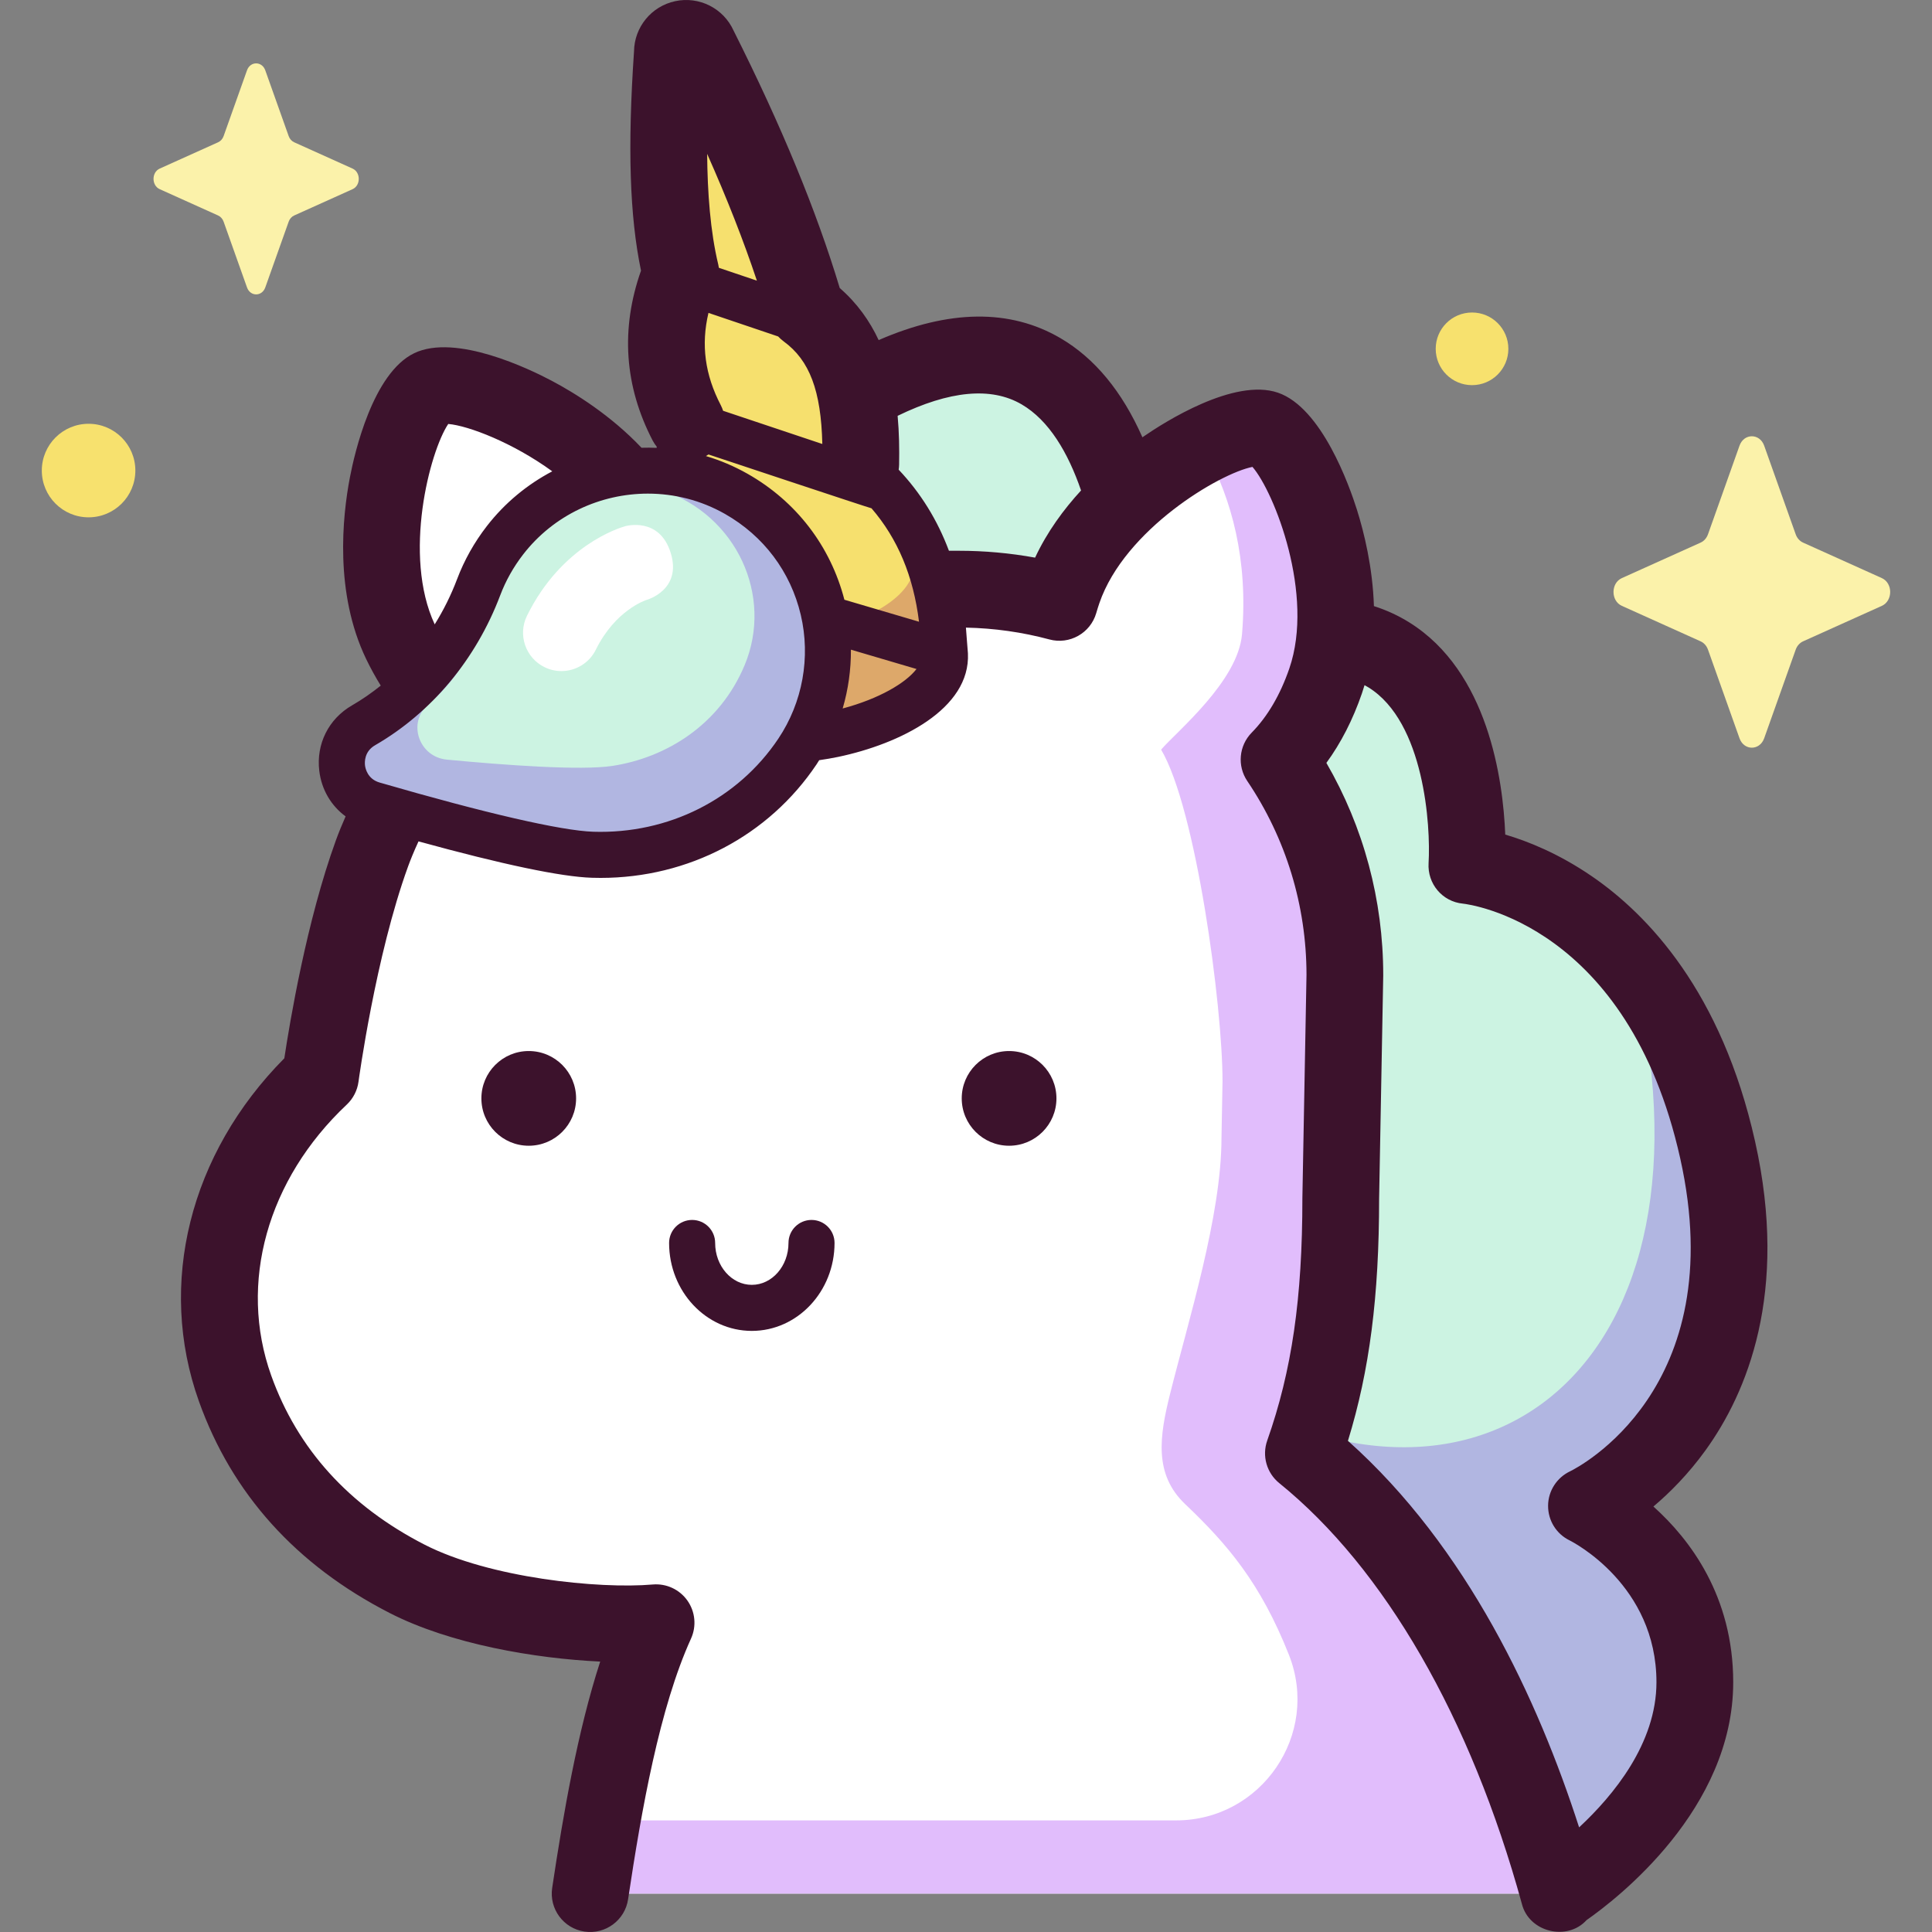 <svg id="Capa_1" enable-background="new 0 0 512 512" height="512" viewBox="0 0 512 512" width="512" xmlns="http://www.w3.org/2000/svg"><rect x="0" y="0" width="512" height="512" fill="#808080" stroke="none"/><g><g><path d="m413.077 501.563s36.069-22.953 36.069-55.743-28.691-46.726-28.691-46.726 50.503-23.755 34.74-94.354-66.457-75.384-66.457-75.384 6.197-97.715-85.179-45.273c0 0 5.827-131.284-81.459-76.73l8.09 232.272z" fill="#ccf3e2"/><path d="m420.455 399.094s50.503-23.755 34.74-94.354c-2.835-12.697-15.646-29.402-20.243-38.196 20.003 101.19-48.732 148.444-124.036 94.319-4.041-2.905-14.679 33.584-19.531 32.948l121.692 107.752s36.069-22.953 36.069-55.743-28.691-46.726-28.691-46.726z" fill="#b1b6e1"/><path d="m413.107 501.828c-11.974-43.585-33.516-89.022-67.692-116.682 6.423-18.198 9.895-37.828 9.895-67.556l1.091-59.148c0-21.167-6.428-40.832-17.438-57.151 5.052-5.141 9.325-12.074 12.341-20.838 9.185-26.692-7.619-63.905-15.93-66.764-8.312-2.86-44.456 16.133-53.641 42.825-.363 1.055-.684 2.096-.987 3.131-8.5-2.288-17.436-3.516-26.659-3.516h-63.141c-4.715 0-9.245.359-13.598 1.02-.646-5.802-2.429-12-5.527-18.451-12.092-25.181-49.798-39.7-57.639-35.935-7.841 3.766-20.086 42.27-7.994 67.451 4.001 8.331 9.042 14.689 14.65 19.168-11.12 12.607-18.489 26.408-22.26 36.78-9.102 25.032-13.654 59.166-13.654 59.166-24.658 23.212-32.502 54.974-22.636 82.6 8.141 22.794 24.208 39.507 45.589 50.473 18.793 9.639 49.289 13.094 65.99 11.642-9.281 20.417-14.182 49.808-17.475 71.787h256.715z" fill="#fff"/><path d="m345.415 385.145c6.423-18.198 9.895-37.828 9.895-67.556l1.091-59.148c0-21.167-6.428-40.832-17.438-57.151 5.052-5.141 9.325-12.074 12.341-20.838 9.185-26.692-7.619-63.905-15.93-66.764-3.922-1.35-5.042-.501-15.602 6.395 6.543 12.277 11.035 28.079 9.38 47.942-1.042 12.507-17.216 25.739-21.446 30.631 9.219 15.526 16.276 67.756 16.276 87.896l-.276 15.017c0 20.613-8.841 48.633-13.629 67.841-2.793 11.201-4.352 21.267 4.019 29.215 11.256 10.687 19.974 20.971 27.471 39.893 8.346 21.063-7.251 43.907-29.908 43.907h-152.135c-1.201 6.797-2.23 13.383-3.132 19.404h256.715c-11.974-43.587-33.516-89.024-67.692-116.684z" fill="#e1bdfc"/><path d="m250.41 173.146c-.033-.455-.088-.912-.187-1.373-.639-17.749-6.032-33.117-18.367-45.007-.307-19.862-5.578-35.321-18.157-44.492-6.352-21.958-16.203-45.384-28.501-69.838-1.538-3.769-7.162-2.553-7.004 1.516-1.512 22.013-1.609 42.465 2.267 58.528-5.316 13.071-5.402 26.246 1.534 39.593-4.298 13.22-4.487 26.955 1.603 41.385-6.434 13.892-1.625 26.584.112 32.596 7.137 20.175 68.183 7.274 66.7-12.908z" fill="#f6e06e"/><path d="m250.41 173.146c-.033-.455-.088-.912-.187-1.373-.454-12.605-3.322-24-9.355-33.811.594 3.251.955 6.615 1.084 10.092.088.394.136.784.165 1.172 1.305 17.22-52.432 28.227-58.715 11.012-.295-.99-.691-2.195-1.097-3.576-4.407 12.613-.198 23.845 1.405 29.391 7.137 20.176 68.183 7.275 66.7-12.907z" fill="#dda86a"/><path d="m96.342 192.215c14.187-8.192 24.71-21.267 30.504-36.591 1.646-4.353 3.966-8.552 6.99-12.456 14.443-18.65 40.79-23.937 61.298-12.283 24.46 13.9 31.573 45.33 16.198 68.272-13.237 19.752-34.566 27.99-54.299 27.362-11.496-.366-38.005-7.438-58.133-13.279-9.744-2.828-11.344-15.952-2.558-21.025z" fill="#ccf3e2"/><path d="m195.134 130.885c-20.508-11.653-46.855-6.366-61.298 12.283-3.024 3.905-5.344 8.104-6.99 12.457-5.794 15.323-16.317 28.399-30.504 36.591-8.786 5.073-7.186 18.197 2.558 21.025 20.128 5.841 46.637 12.913 58.133 13.279 19.733.628 41.062-7.61 54.299-27.362 15.374-22.943 8.262-54.373-16.198-68.273zm2.204 45.388c-6.6 15.804-20.741 24.509-35.05 26.701-8.336 1.277-28.484-.203-43.852-1.662-7.439-.706-10.542-9.817-4.967-14.597 9.003-7.717 14.64-18.415 16.537-30.077.539-3.313 1.586-6.607 3.184-9.785 7.633-15.182 25.827-22.461 42.333-16.923 19.687 6.606 29.481 27.987 21.815 46.343z" fill="#b1b6e1"/><path d="m467.524 118.105 8.354 23.49c.358 1.006 1.066 1.803 1.959 2.205l20.87 9.403c2.948 1.328 2.948 6.026 0 7.355l-20.87 9.403c-.893.403-1.602 1.2-1.959 2.205l-8.354 23.49c-1.18 3.319-5.354 3.319-6.534 0l-8.354-23.49c-.358-1.006-1.066-1.803-1.959-2.205l-20.87-9.403c-2.948-1.328-2.948-6.026 0-7.355l20.87-9.403c.894-.403 1.602-1.2 1.959-2.205l8.354-23.49c1.18-3.319 5.354-3.319 6.534 0z" fill="#fbf2aa"/><path d="m70.305 18.642 6.197 17.425c.265.746.791 1.337 1.453 1.636l15.481 6.975c2.187.985 2.187 4.47 0 5.456l-15.481 6.975c-.663.299-1.188.89-1.453 1.636l-6.197 17.425c-.875 2.462-3.972 2.462-4.847 0l-6.197-17.425c-.265-.746-.791-1.337-1.453-1.636l-15.481-6.975c-2.187-.985-2.187-4.47 0-5.456l15.481-6.975c.663-.299 1.188-.89 1.453-1.636l6.197-17.425c.876-2.462 3.972-2.462 4.847 0z" fill="#fbf2aa"/><g fill="#f7e16e"><circle cx="23.475" cy="124.702" r="12.395"/><path d="m399.732 92.442c0 5.317-4.31 9.627-9.627 9.627s-9.627-4.31-9.627-9.627 4.31-9.626 9.627-9.626 9.627 4.31 9.627 9.626z"/></g></g><g><g fill="#3c122c"><path d="m438.169 399.246c4.37-3.693 9.267-8.606 13.813-14.903 10.943-15.161 22.104-41.663 13.139-81.819-8.865-39.703-28.452-60.167-43.322-70.343-8.797-6.02-16.974-9.269-22.892-11.008-.589-14.571-4.514-43.215-25.46-56.246-2.929-1.822-6.047-3.25-9.343-4.301-.336-10.335-2.627-19.585-4.504-25.547-1.972-6.264-9.309-27.014-20.918-31.007-11.617-3.999-30.16 7.846-35.569 11.57-.115.079-.241.17-.359.252-5.381-12.166-12.645-20.979-21.753-26.295-13.338-7.783-29.485-7.588-48.148.531-2.351-5.038-5.662-9.748-10.311-13.794-6.198-20.548-15.417-42.905-28.134-68.22-2.675-5.916-9.113-9.18-15.498-7.8-6.329 1.369-10.811 6.906-10.889 13.317-1.73 25.458-1.161 43.595 1.852 58.092-5.446 15.46-4.409 30.596 3.097 45.039.309.594.683 1.127 1.085 1.632-.019.097-.034.194-.053.291-1.332-.056-2.664-.068-3.994-.026-8.16-8.619-17.651-14.5-23.843-17.776-5.754-3.046-25.386-12.572-36.385-7.291-10.996 5.281-15.837 26.559-17.059 32.954-1.996 10.451-4.092 30.591 4.299 48.067 1.196 2.491 2.499 4.842 3.882 7.079-2.409 1.938-4.946 3.7-7.611 5.238v-.001c-6.216 3.589-9.541 10.243-8.677 17.366.603 4.983 3.146 9.249 6.976 12.053-.94 2.124-1.808 4.241-2.569 6.334-7.735 21.27-12.228 48.201-13.67 57.772-25.062 25.275-33.749 59.786-22.64 90.889 8.758 24.523 25.757 43.398 50.524 56.102 16.153 8.285 38.558 12.073 55.823 12.889-5.979 18.407-9.762 40.215-12.723 59.984-.832 5.555 2.996 10.732 8.551 11.564 5.551.835 10.732-2.996 11.564-8.551 3.579-23.897 8.36-50.793 16.675-69.085 1.496-3.291 1.132-7.129-.954-10.08-2.087-2.951-5.58-4.571-9.185-4.261-14.293 1.242-43.264-1.735-60.468-10.559-20.014-10.265-33.691-25.354-40.653-44.845-8.724-24.428-1.049-51.93 20.03-71.774 1.701-1.602 2.8-3.743 3.11-6.059.044-.331 4.524-33.365 13.131-57.036.566-1.554 1.477-3.854 2.773-6.658 22.352 6.141 37.775 9.381 45.931 9.641.777.025 1.552.037 2.325.037 23.262 0 44.527-11.137 57.237-30.101.241-.359.461-.73.693-1.095 1.697-.247 3.378-.526 5.007-.868 16.392-3.437 35.109-12.677 34.409-27.447-.212-2.27-.335-4.577-.532-6.817 7.492.152 14.926 1.197 22.124 3.135 5.337 1.437 10.851-1.655 12.405-6.964.303-1.035.571-1.887.843-2.679 6.707-19.491 31.852-34.369 40.566-36.084 5.814 6.713 16.479 33.914 9.772 53.404-2.412 7.011-5.769 12.737-9.978 17.019-3.389 3.449-3.881 8.808-1.177 12.816 10.254 15.198 15.682 32.959 15.7 51.371l-1.09 59.052c-.001.062-.002.125-.002.188 0 26.48-2.786 45.672-9.315 64.172-1.433 4.06-.155 8.581 3.192 11.29 27.913 22.591 50.742 62.179 64.284 111.471 1.878 7.57 12.059 9.967 17.141 4.337 8.109-5.667 38.874-29.383 38.874-63.039-.002-22.792-11.448-37.877-21.149-46.569zm-237.585-324.869-10.072-3.405c-.052-.294-.105-.587-.166-.878-2.111-8.751-2.861-19.145-2.944-29.322 5.286 11.881 9.655 23.027 13.182 33.605zm-12.833 8.543 18.471 6.246c.457.482.947.933 1.484 1.325 6.815 4.969 9.893 13.024 10.218 27.169l-26.293-8.798c-.167-.501-.363-.997-.614-1.48-4.199-8.08-5.271-15.991-3.266-24.462zm-68.961 29.434c5.347.449 17.152 4.975 27.565 12.55-6.601 3.475-12.555 8.344-17.343 14.527-3.328 4.296-5.977 9.018-7.874 14.034-1.601 4.235-3.601 8.249-5.935 11.999-8.526-18.279-1.305-45.829 3.587-53.11zm87.473 83.406c-10.773 16.076-29.144 25.291-49.035 24.66-8.466-.269-28.576-4.901-56.627-13.04-3.192-.927-3.77-3.717-3.871-4.551-.1-.831-.206-3.672 2.665-5.329v-.001c14.967-8.642 26.743-22.747 33.16-39.717 1.467-3.881 3.522-7.541 6.107-10.878 8.095-10.453 20.476-16.09 33.038-16.09 6.987 0 14.031 1.745 20.421 5.376 10.26 5.83 17.394 15.327 20.089 26.74 2.657 11.26.49 23.226-5.947 32.83zm17.053-8.004c1.484-5.054 2.216-10.31 2.186-15.588l17.384 5.123c-2.876 3.729-9.901 7.882-19.57 10.465zm.457-28.821c-3.69-14.218-12.742-26.035-25.624-33.355-3.559-2.022-7.276-3.589-11.074-4.721.233-.137.47-.27.69-.421 0 0 42.737 14.223 43.195 14.265 6.947 8.066 11.099 17.984 12.589 30.059zm50.538-11.156c-6.656-1.211-13.427-1.822-20.225-1.822h-2.61c-3.043-8.134-7.482-15.32-13.32-21.488.062-.424.108-.853.116-1.293.079-4.133.018-8.523-.39-12.977 13.758-6.69 24.789-7.74 32.852-3.042 7.268 4.235 12.302 12.777 15.758 22.819-4.597 5.002-8.991 10.964-12.181 17.803zm144.168 336.488c-10.867-33.744-29.612-74.22-61.261-102.434 5.756-18.709 8.256-38.366 8.262-64.149l1.09-59.055c.001-.063.002-.125.002-.188 0-19.911-5.187-39.21-15.065-56.269 3.866-5.292 7.021-11.456 9.414-18.411.25-.727.478-1.457.695-2.187.356.192.709.389 1.055.603 14.792 9.166 16.505 36.713 15.918 46.536-.349 5.484 3.642 10.244 9.112 10.76 1.78.198 43.74 5.547 57.569 67.483 13.691 61.319-27.444 82.108-29.144 82.935-3.545 1.667-5.844 5.209-5.868 9.126-.025 3.917 2.175 7.487 5.699 9.198.94.471 23.02 11.829 23.02 37.605-.001 16.205-11.433 30.028-20.498 38.447z"/><path d="m152.671 291.084c0 6.931-5.618 12.549-12.549 12.549s-12.549-5.618-12.549-12.549 5.618-12.549 12.549-12.549c6.93 0 12.549 5.618 12.549 12.549z"/><circle cx="267.419" cy="291.084" r="12.549"/><path d="m199.239 352.702c-12.088 0-21.922-10.454-21.922-23.303 0-3.37 2.732-6.102 6.102-6.102s6.102 2.732 6.102 6.102c0 6.12 4.36 11.099 9.718 11.099s9.717-4.979 9.717-11.099c0-3.37 2.732-6.102 6.102-6.102s6.102 2.732 6.102 6.102c0 12.85-9.833 23.303-21.921 23.303z"/></g><path d="m148.774 177.843c-1.511 0-3.044-.338-4.49-1.051-5.037-2.484-7.107-8.582-4.623-13.619 9.146-18.547 24.33-23.25 26.032-23.726 0 0 9.093-2.661 12.077 7.155 2.983 9.816-6.43 12.384-6.43 12.384-.337.108-8.297 2.761-13.436 13.183-1.772 3.591-5.379 5.674-9.13 5.674z" fill="#fff"/></g></g></svg>